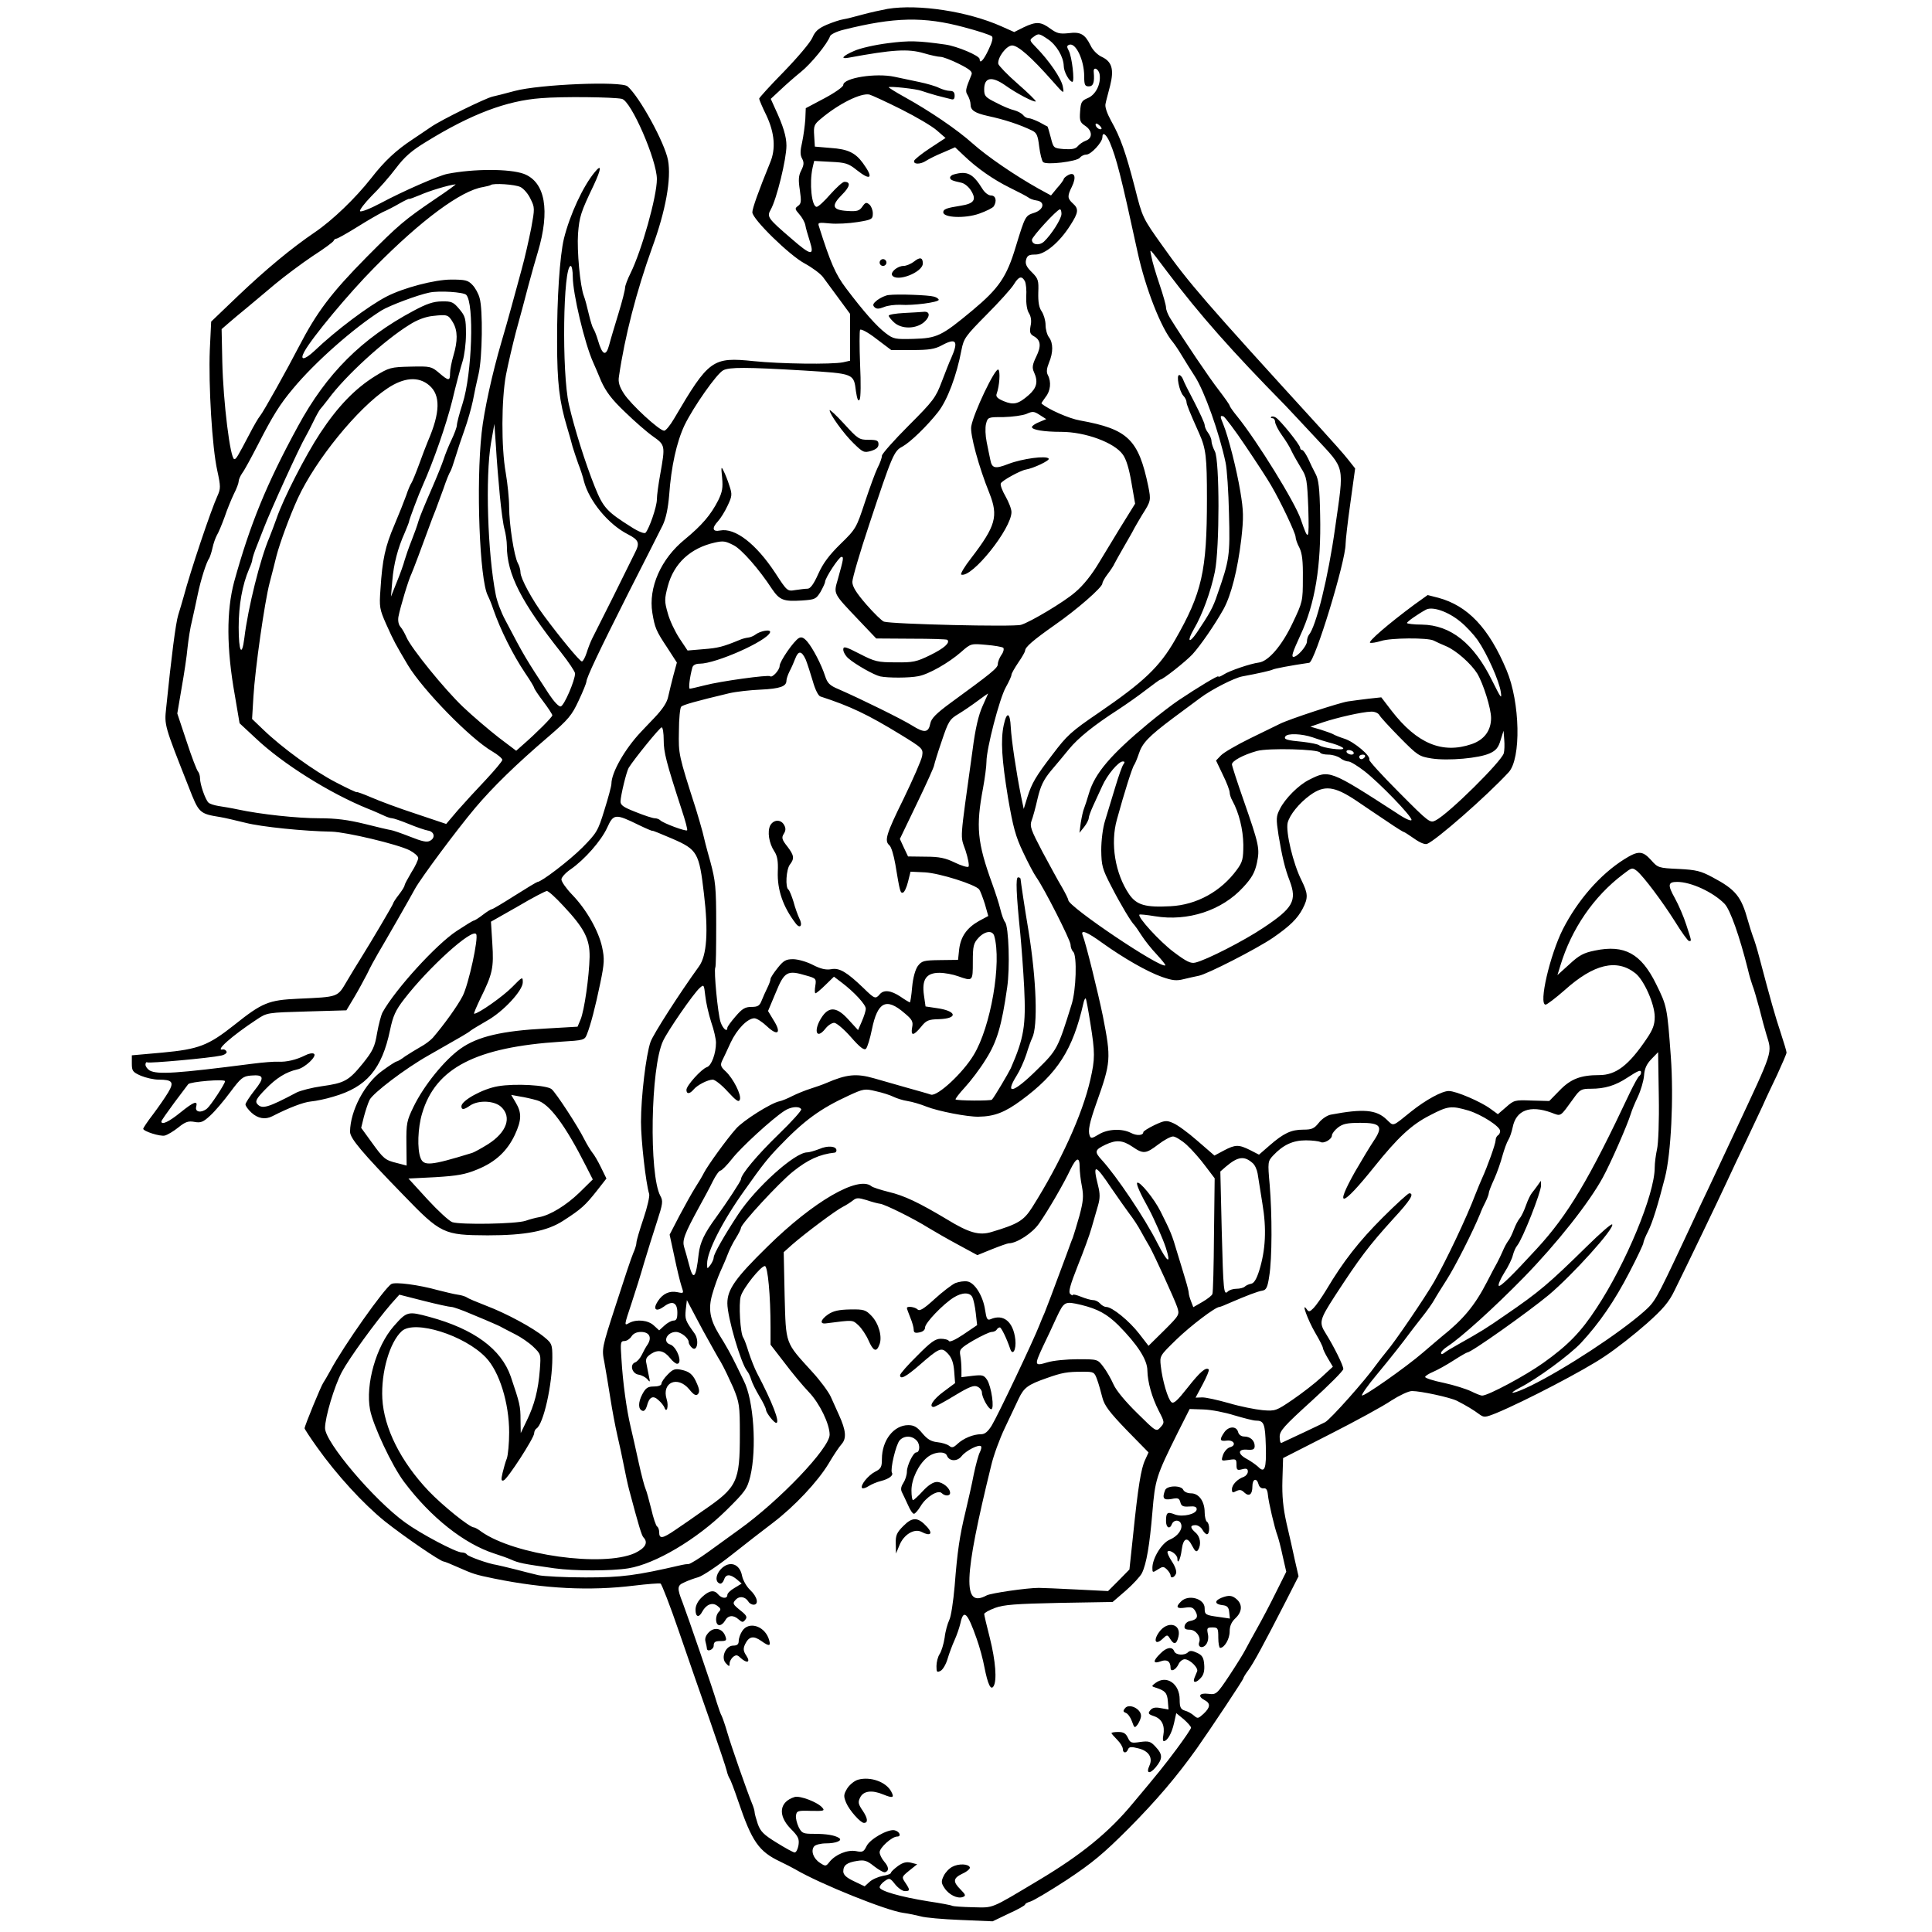 <?xml version="1.0" standalone="no"?>
<!DOCTYPE svg PUBLIC "-//W3C//DTD SVG 20010904//EN"
 "http://www.w3.org/TR/2001/REC-SVG-20010904/DTD/svg10.dtd">
<svg version="1.0" xmlns="http://www.w3.org/2000/svg"
 width="850pt" height="850pt" viewBox="0 0 850 850"
 preserveAspectRatio="xMidYMid meet">
<g transform="translate(0,850) scale(0.1,-0.1)"
fill="#000000" stroke="none">
<path d="M3905 8461 c-27 -5 -77 -16 -110 -25 -33 -9 -71 -19 -85 -21 -14 -2
-47 -13 -73 -24 -37 -16 -51 -29 -63 -57 -9 -21 -65 -87 -125 -149 -60 -61
-109 -115 -109 -119 0 -4 14 -38 32 -74 36 -77 42 -147 16 -208 -51 -125 -78
-201 -78 -218 0 -30 164 -190 230 -225 33 -18 68 -44 80 -59 11 -15 43 -58 70
-95 l50 -68 0 -103 0 -103 -31 -7 c-51 -10 -275 -7 -392 5 -183 19 -198 8
-352 -254 -17 -29 -36 -52 -43 -52 -21 0 -147 116 -177 163 -20 31 -26 51 -22
75 26 178 77 375 146 567 60 163 85 304 70 385 -14 76 -125 279 -178 325 -27
24 -387 9 -496 -20 -44 -12 -88 -23 -98 -25 -31 -7 -225 -102 -270 -133 -23
-16 -61 -41 -83 -56 -70 -46 -123 -95 -181 -170 -70 -89 -170 -185 -248 -238
-103 -70 -215 -163 -338 -280 l-118 -113 -6 -125 c-6 -154 10 -429 33 -531 15
-69 15 -79 1 -110 -29 -63 -119 -331 -149 -444 -6 -22 -17 -58 -24 -81 -11
-35 -30 -183 -53 -409 -8 -76 -9 -74 99 -347 45 -116 47 -118 140 -133 19 -3
69 -15 110 -25 70 -18 257 -37 379 -39 66 -2 289 -55 343 -82 21 -11 38 -26
38 -34 0 -8 -13 -37 -30 -63 -16 -27 -30 -53 -30 -57 0 -5 -11 -23 -25 -41
-14 -18 -25 -35 -25 -38 0 -5 -95 -166 -145 -246 -12 -19 -39 -63 -59 -97 -42
-71 -35 -69 -214 -77 -131 -6 -158 -17 -282 -116 -114 -90 -155 -106 -315
-121 l-135 -12 0 -36 c0 -33 4 -38 40 -54 22 -9 57 -17 78 -17 61 0 69 -11 42
-56 -13 -22 -43 -65 -67 -97 -24 -31 -43 -60 -43 -63 0 -11 74 -35 95 -30 12
3 39 19 60 36 31 25 44 29 71 24 27 -5 38 -1 69 28 20 18 60 65 88 103 47 63
56 70 91 73 58 5 61 -9 16 -65 -22 -28 -40 -56 -40 -62 0 -7 12 -23 26 -36 28
-26 61 -32 92 -16 72 37 137 62 170 65 22 2 66 11 98 21 147 42 214 121 250
293 13 62 24 87 62 136 107 139 300 314 317 286 11 -17 -33 -219 -59 -271 -23
-45 -83 -128 -132 -185 -11 -12 -35 -30 -54 -40 -19 -11 -49 -29 -67 -41 -17
-13 -34 -23 -38 -23 -4 0 -32 -18 -62 -40 -79 -56 -142 -177 -143 -269 0 -29
52 -91 234 -278 166 -172 178 -177 371 -178 166 0 262 18 334 65 79 51 96 67
146 130 l43 55 -24 49 c-13 27 -30 56 -38 65 -7 9 -24 36 -36 60 -29 58 -124
203 -143 219 -21 18 -161 26 -236 13 -67 -11 -161 -63 -161 -88 0 -17 11 -16
38 3 37 25 107 22 137 -6 48 -45 24 -112 -58 -164 -29 -18 -61 -36 -72 -39
-182 -56 -211 -58 -225 -21 -15 39 -12 132 7 195 59 201 237 292 611 316 100
6 104 7 114 32 17 43 37 120 59 226 18 87 19 107 8 158 -15 70 -68 165 -132
231 -26 27 -47 57 -47 67 0 9 18 29 40 44 62 43 135 126 161 183 28 62 36 63
138 13 33 -16 61 -28 61 -26 0 2 39 -14 88 -35 110 -48 118 -61 139 -242 20
-166 13 -272 -22 -320 -86 -119 -201 -298 -213 -332 -20 -57 -42 -243 -42
-352 0 -80 21 -268 36 -317 3 -9 -8 -58 -25 -108 -17 -50 -31 -98 -31 -106 0
-8 -6 -29 -14 -46 -8 -18 -42 -120 -76 -226 -63 -194 -63 -195 -51 -255 6 -34
18 -104 26 -156 8 -52 22 -126 31 -165 9 -38 22 -99 29 -135 7 -36 17 -83 23
-105 42 -158 55 -201 63 -209 22 -23 8 -47 -38 -69 -141 -63 -528 -9 -675 94
-14 11 -29 19 -33 19 -19 0 -138 96 -200 161 -122 129 -196 276 -203 406 -6
115 32 248 86 297 57 50 275 -18 369 -116 60 -62 103 -201 103 -330 0 -48 -5
-99 -10 -114 -6 -14 -14 -44 -19 -64 -7 -30 -6 -37 5 -33 17 6 134 187 134
207 0 8 5 18 10 21 31 19 70 193 70 312 0 58 -2 63 -35 90 -49 41 -168 105
-255 138 -41 16 -80 32 -86 37 -6 4 -24 10 -40 12 -16 2 -56 12 -88 20 -82 23
-187 37 -204 27 -30 -17 -211 -273 -268 -380 -13 -24 -28 -49 -32 -55 -9 -12
-82 -189 -82 -200 0 -3 24 -40 54 -82 88 -124 204 -250 299 -327 87 -69 245
-177 259 -177 4 0 31 -11 60 -24 72 -32 80 -34 162 -51 221 -45 421 -55 616
-31 58 7 110 11 116 9 5 -2 42 -97 81 -211 39 -114 101 -292 138 -397 36 -104
69 -201 72 -215 3 -14 9 -29 13 -35 4 -5 21 -50 38 -100 60 -177 90 -221 186
-266 23 -11 52 -26 66 -34 107 -63 402 -182 475 -191 22 -3 56 -10 75 -15 19
-6 98 -13 176 -16 l141 -6 71 34 c40 18 72 36 72 40 0 4 10 9 23 13 12 3 85
46 160 95 113 75 161 115 272 226 124 125 213 230 300 352 64 91 205 303 205
309 0 3 10 20 23 37 23 32 66 111 164 302 l56 110 -16 70 c-8 39 -25 112 -37
164 -15 68 -20 119 -18 189 l3 97 206 105 c114 58 235 124 270 148 36 23 76
42 91 42 39 0 168 -28 198 -43 39 -20 73 -40 98 -59 21 -15 25 -15 75 5 123
51 390 190 476 249 52 34 135 100 186 145 72 64 98 95 122 145 55 111 194 400
230 478 19 41 57 122 85 180 27 58 60 128 73 155 12 28 41 89 64 137 22 48 41
92 41 97 0 6 -12 45 -26 88 -24 72 -45 146 -93 328 -10 39 -23 81 -29 95 -5
14 -15 45 -22 70 -29 105 -53 136 -155 190 -52 28 -72 33 -150 37 -88 4 -91 5
-121 39 -38 42 -57 42 -119 3 -106 -67 -204 -180 -269 -307 -57 -113 -108
-332 -76 -332 6 0 44 29 84 64 128 115 229 139 311 74 38 -30 85 -136 85 -192
0 -34 -8 -56 -36 -97 -79 -117 -135 -159 -208 -159 -82 0 -126 -17 -175 -68
l-45 -46 -77 2 c-74 3 -78 2 -113 -29 l-36 -31 -33 24 c-42 31 -151 78 -183
78 -30 0 -101 -39 -164 -89 -88 -71 -77 -67 -110 -36 -45 43 -102 48 -245 21
-16 -3 -40 -19 -53 -36 -20 -25 -30 -30 -68 -30 -53 0 -86 -15 -149 -70 l-46
-40 -39 20 c-50 25 -65 25 -116 -2 l-41 -22 -75 65 c-41 36 -89 71 -107 78
-29 13 -37 12 -82 -9 -27 -13 -49 -27 -49 -31 0 -15 -29 -17 -55 -3 -40 20
-102 17 -141 -7 -30 -18 -35 -19 -40 -5 -8 21 -1 56 29 141 65 183 66 196 29
385 -21 102 -74 318 -89 356 -10 26 20 14 86 -34 95 -68 198 -127 263 -150 46
-16 64 -18 95 -10 21 5 51 12 67 15 37 7 254 118 326 167 74 51 108 84 131
128 25 48 24 66 -5 125 -37 73 -70 213 -61 253 9 35 50 86 98 121 63 46 107
41 203 -23 43 -29 106 -72 141 -95 35 -24 66 -43 68 -43 3 0 23 -13 46 -29 25
-18 47 -27 57 -24 39 15 261 209 359 315 56 60 51 308 -9 450 -78 186 -171
283 -300 318 l-47 12 -60 -43 c-113 -84 -205 -163 -193 -167 7 -2 28 2 48 8
42 14 204 15 231 2 10 -5 35 -17 55 -25 45 -19 110 -77 137 -120 27 -45 61
-154 61 -196 0 -55 -30 -96 -86 -115 -129 -44 -240 3 -351 146 l-46 60 -56 -6
c-31 -4 -72 -9 -91 -12 -39 -6 -261 -79 -300 -99 -14 -7 -73 -36 -131 -64 -59
-29 -116 -62 -128 -75 l-21 -22 30 -63 c17 -34 30 -69 30 -78 0 -8 5 -24 12
-36 29 -53 47 -126 48 -193 0 -62 -3 -76 -28 -110 -70 -96 -177 -155 -292
-161 -111 -6 -149 5 -182 52 -62 91 -84 224 -54 330 32 117 68 231 76 240 4 6
13 27 20 48 15 47 42 76 150 157 47 35 101 75 120 89 49 37 149 88 185 95 71
13 127 26 134 30 6 4 78 18 161 30 25 4 160 446 160 523 0 15 9 96 21 180 l21
152 -30 38 c-16 21 -73 85 -126 143 -509 558 -576 635 -692 799 -87 122 -88
124 -121 255 -40 154 -63 221 -105 295 -18 33 -28 62 -24 75 2 12 12 47 20 79
18 72 8 106 -37 127 -18 8 -40 30 -49 50 -25 50 -44 61 -97 54 -39 -4 -51 -1
-80 20 -42 31 -62 32 -117 6 l-42 -21 -56 25 c-148 66 -365 99 -501 77z m337
-81 c61 -16 116 -34 122 -40 6 -6 1 -26 -15 -59 -22 -47 -39 -64 -39 -41 0 15
-100 57 -151 64 -120 17 -159 18 -252 6 -56 -7 -123 -22 -149 -34 -51 -22 -63
-37 -25 -30 195 36 262 40 331 20 30 -9 63 -16 73 -16 11 0 48 -14 82 -31 48
-24 61 -35 55 -48 -27 -66 -28 -72 -16 -91 6 -11 12 -28 12 -39 0 -26 18 -38
75 -51 75 -16 141 -38 195 -64 21 -10 26 -21 32 -71 4 -32 12 -63 17 -68 14
-14 148 2 162 19 6 8 19 14 29 14 20 0 70 54 70 76 0 26 17 14 33 -23 29 -70
48 -142 122 -483 34 -157 104 -336 155 -395 9 -11 27 -38 40 -60 13 -22 39
-63 57 -91 42 -65 107 -247 135 -379 6 -27 13 -129 15 -225 5 -185 2 -204 -51
-355 -19 -58 -34 -84 -91 -169 -35 -51 -44 -38 -12 17 36 61 74 164 92 252 21
105 21 487 0 529 -8 15 -15 36 -15 45 0 10 -7 26 -15 37 -8 10 -15 26 -15 34
0 8 -21 53 -45 100 -25 47 -48 93 -51 103 -4 9 -11 17 -16 17 -14 0 0 -71 18
-91 8 -8 14 -21 14 -27 0 -11 13 -43 55 -137 31 -69 35 -105 35 -290 0 -318
-22 -414 -140 -620 -69 -120 -138 -185 -335 -320 -125 -85 -141 -101 -204
-184 -75 -98 -91 -126 -111 -188 l-16 -52 -12 57 c-21 105 -42 246 -45 302 -3
67 -18 71 -31 10 -14 -66 -9 -150 19 -321 22 -127 33 -169 66 -238 22 -47 48
-96 58 -110 35 -49 151 -278 151 -297 0 -11 5 -25 12 -32 17 -17 13 -169 -8
-233 -60 -193 -63 -199 -152 -286 -103 -102 -144 -113 -89 -25 13 20 32 62 42
92 9 30 21 63 26 73 26 51 19 256 -16 472 -17 100 -34 216 -35 228 0 4 -5 7
-11 7 -11 0 -8 -73 10 -250 5 -52 13 -158 17 -236 8 -166 -1 -221 -59 -354
-10 -21 -73 -128 -83 -138 -4 -6 -155 -5 -160 1 -2 2 16 26 41 53 25 27 67 82
92 123 49 77 70 147 94 316 13 87 7 268 -9 288 -6 7 -15 32 -21 57 -6 25 -22
74 -35 110 -67 184 -73 253 -41 423 8 44 15 96 15 116 0 57 57 277 85 327 14
25 25 49 25 55 0 6 14 30 30 54 17 24 30 48 30 52 0 16 35 46 130 113 98 68
210 166 210 183 0 6 10 24 23 41 13 17 27 38 30 46 4 8 23 42 42 75 19 33 40
69 45 80 6 11 22 38 35 60 39 61 39 64 27 125 -43 207 -90 252 -300 290 -48 8
-143 50 -170 75 -1 1 7 13 18 28 22 27 26 67 10 97 -7 13 -5 29 5 54 19 45 19
87 0 112 -8 10 -15 35 -15 54 0 20 -8 46 -17 60 -12 17 -16 41 -15 83 2 53 0
61 -28 89 -24 23 -30 37 -26 54 5 20 13 24 41 24 42 0 106 53 154 129 36 56
38 72 11 96 -24 22 -25 32 -4 74 20 41 13 66 -16 51 -11 -6 -20 -14 -20 -18
-1 -4 -13 -22 -29 -39 l-27 -33 -55 30 c-105 59 -225 141 -289 198 -69 62
-190 144 -302 206 -38 21 -68 40 -68 42 0 6 123 -7 145 -16 11 -4 40 -13 65
-20 25 -6 53 -14 63 -16 12 -4 17 0 17 15 0 15 -6 21 -20 21 -12 0 -33 6 -48
13 -15 8 -54 19 -87 26 -33 7 -82 17 -109 23 -83 18 -226 -5 -226 -36 0 -8
-37 -34 -82 -58 l-83 -44 -2 -49 c-2 -28 -8 -73 -14 -101 -9 -38 -9 -56 0 -72
9 -17 8 -28 -4 -52 -12 -23 -13 -42 -6 -87 7 -49 6 -59 -8 -69 -15 -11 -14
-14 5 -36 12 -13 24 -34 27 -48 2 -14 12 -46 20 -72 21 -66 5 -63 -80 11 -106
91 -110 97 -92 129 26 46 69 222 69 281 0 40 -14 87 -51 166 l-18 40 43 40
c23 22 63 57 89 78 45 36 117 124 129 158 3 8 30 21 59 28 224 56 353 59 531
11z m369 -53 c37 -25 68 -77 69 -117 0 -26 25 -70 38 -70 11 0 -2 112 -16 137
-9 17 -9 22 2 26 29 11 66 -68 66 -138 0 -38 3 -45 20 -45 20 0 26 17 22 63
-3 26 22 15 26 -11 6 -42 -17 -88 -51 -103 -29 -12 -32 -19 -35 -60 -3 -40 0
-48 23 -63 31 -21 33 -54 2 -65 -13 -5 -29 -16 -36 -25 -9 -11 -26 -14 -59
-12 -47 4 -47 4 -59 51 -7 26 -13 48 -15 49 -2 0 -18 9 -36 19 -19 9 -39 17
-47 17 -7 0 -18 6 -24 14 -7 8 -24 17 -39 21 -15 3 -51 18 -79 33 -48 24 -53
29 -53 59 0 53 33 59 92 18 50 -36 129 -77 135 -71 2 2 -33 37 -79 77 -46 40
-84 80 -86 88 -4 28 36 81 61 81 26 0 85 -52 176 -155 53 -60 53 -60 47 -26
-6 35 -60 114 -118 173 -29 30 -30 32 -12 45 23 17 25 17 65 -10z m-646 -308
c66 -33 137 -75 157 -93 l38 -33 -67 -44 c-37 -24 -69 -50 -71 -56 -5 -17 28
-17 53 0 11 7 44 24 74 36 l53 23 37 -35 c60 -58 133 -108 204 -143 37 -18 73
-37 80 -42 7 -6 23 -12 37 -14 39 -5 33 -40 -9 -54 -40 -13 -40 -12 -82 -149
-40 -134 -75 -184 -190 -280 -137 -114 -156 -123 -261 -126 -79 -2 -87 -1
-121 25 -40 30 -98 96 -175 198 -46 61 -68 111 -119 272 -6 17 -2 18 48 13 30
-3 84 0 122 6 63 10 67 13 67 38 0 15 -7 32 -15 39 -13 11 -18 10 -31 -9 -13
-19 -24 -22 -67 -19 -66 4 -71 23 -22 72 35 35 39 56 10 56 -8 0 -35 -25 -62
-55 -26 -30 -53 -55 -60 -55 -22 0 -33 104 -18 172 l7 30 73 -4 c65 -3 78 -7
114 -36 63 -50 76 -36 27 31 -33 45 -66 61 -141 66 l-70 6 -3 48 c-3 43 0 50
29 74 79 67 177 115 214 107 11 -3 74 -32 140 -65z m-1229 46 c41 -9 154 -270
154 -353 0 -77 -67 -315 -116 -414 -13 -26 -24 -55 -24 -64 0 -10 -13 -61 -29
-113 -16 -53 -35 -115 -41 -139 -14 -52 -30 -45 -49 20 -7 24 -17 48 -21 53
-4 6 -13 35 -20 65 -7 30 -16 65 -21 77 -17 44 -31 200 -26 274 6 76 12 95 69
214 34 73 36 96 5 58 -52 -62 -110 -188 -136 -293 -18 -75 -31 -265 -30 -455
0 -180 10 -262 44 -375 9 -30 20 -68 24 -85 5 -16 16 -50 25 -75 10 -25 21
-59 25 -77 23 -87 107 -190 194 -234 48 -25 53 -38 30 -82 -10 -20 -53 -107
-96 -194 -44 -87 -85 -169 -92 -183 -7 -14 -18 -42 -24 -62 -7 -21 -16 -38
-21 -38 -9 0 -95 104 -166 200 -53 71 -104 166 -104 191 0 11 -5 30 -12 42
-16 31 -38 169 -38 247 0 36 -7 103 -15 150 -20 112 -19 322 1 430 9 47 29
132 44 190 16 58 41 150 55 205 15 55 33 120 41 145 55 184 33 309 -61 345
-63 23 -220 23 -337 0 -39 -8 -193 -75 -294 -129 -47 -25 -86 -40 -90 -35 -3
5 20 35 51 67 32 31 80 86 107 122 38 50 68 77 136 118 195 120 351 179 502
190 92 8 321 5 356 -3z m2110 -132 c-7 -7 -26 7 -26 19 0 6 6 6 15 -2 9 -7 13
-15 11 -17z m-2932 -309 c-134 -91 -160 -113 -301 -255 -157 -159 -219 -242
-298 -394 -49 -95 -157 -289 -171 -305 -7 -8 -28 -44 -46 -79 -53 -101 -59
-111 -67 -111 -18 0 -49 251 -53 428 l-3 144 30 26 c17 15 53 45 80 67 26 22
83 69 124 104 42 35 117 91 166 124 50 32 92 63 93 68 2 5 7 9 12 9 5 0 46 23
91 51 46 29 97 58 113 66 17 7 50 24 74 38 23 13 42 22 42 20 0 -2 21 6 48 17
40 18 126 44 156 47 5 1 -36 -29 -90 -65z m376 53 c14 -7 34 -30 44 -52 19
-38 19 -42 3 -129 -10 -50 -28 -131 -42 -181 -13 -49 -34 -124 -45 -165 -11
-41 -31 -111 -44 -155 -40 -136 -77 -304 -87 -399 -25 -227 -9 -646 27 -716 7
-14 18 -41 24 -60 32 -92 86 -200 141 -282 22 -32 39 -61 39 -64 0 -4 18 -31
40 -60 22 -29 40 -57 40 -61 0 -8 -71 -79 -132 -132 l-27 -24 -78 59 c-42 33
-113 93 -156 134 -81 77 -228 258 -249 307 -7 16 -18 36 -26 45 -9 10 -12 28
-9 45 8 42 45 165 57 188 8 18 45 116 81 215 7 19 18 49 25 65 6 17 22 59 35
95 12 36 26 70 30 75 4 6 14 35 23 65 9 30 27 84 40 120 13 36 29 92 36 125 6
33 18 88 26 122 16 71 19 281 4 332 -5 19 -19 45 -32 58 -19 20 -31 23 -93 23
-72 0 -210 -36 -285 -75 -79 -41 -223 -149 -317 -239 -44 -41 -66 -43 -44 -3
33 61 195 256 309 371 205 208 381 338 477 353 16 3 32 7 34 9 10 9 108 3 131
-9z m2380 -118 c0 -22 -45 -92 -77 -122 -21 -19 -53 -14 -53 8 0 13 109 132
123 134 4 1 7 -8 7 -20z m467 -257 c142 -188 282 -346 518 -586 11 -12 71 -75
133 -142 132 -143 126 -114 86 -396 -30 -216 -84 -436 -116 -472 -4 -6 -8 -18
-8 -28 0 -20 -42 -68 -59 -68 -11 0 -4 21 30 95 65 140 92 304 87 530 -2 118
-7 156 -20 180 -9 17 -24 47 -33 68 -10 20 -21 37 -26 37 -5 0 -9 5 -9 10 0
13 -88 122 -107 133 -8 5 -17 6 -20 3 -4 -3 -1 -6 5 -6 7 0 12 -8 12 -17 1
-10 14 -36 30 -58 16 -22 36 -54 43 -71 8 -17 27 -49 41 -73 25 -39 27 -52 32
-179 4 -142 1 -147 -33 -47 -25 74 -191 343 -279 452 -19 23 -34 45 -34 48 0
4 -22 35 -48 69 -40 51 -152 217 -215 318 -9 15 -17 35 -17 45 0 10 -13 56
-29 103 -16 47 -32 101 -35 120 -8 40 -16 47 71 -68z m-2617 -20 c0 -73 52
-293 90 -377 5 -11 21 -48 35 -82 21 -46 46 -80 104 -135 42 -41 97 -89 124
-108 54 -38 54 -41 32 -165 -8 -44 -15 -94 -15 -112 0 -32 -34 -130 -50 -147
-5 -5 -31 5 -62 25 -108 68 -124 85 -161 177 -41 102 -90 257 -114 362 -32
141 -26 610 8 610 5 0 9 -22 9 -48z m1989 -19 c5 -10 8 -40 6 -68 -1 -30 3
-59 12 -73 9 -14 12 -35 7 -56 -5 -28 -2 -36 14 -45 31 -17 34 -43 11 -90 -17
-35 -19 -49 -10 -68 19 -42 13 -69 -23 -101 -46 -40 -66 -45 -110 -27 -28 12
-36 20 -31 33 12 33 17 99 7 106 -14 8 -109 -191 -119 -250 -6 -34 33 -178 80
-294 40 -101 28 -144 -80 -285 -30 -38 -49 -71 -44 -73 47 -16 221 202 221
275 0 14 -12 44 -26 69 -14 24 -24 50 -21 57 4 12 86 57 110 61 35 6 106 40
101 48 -9 15 -117 0 -177 -23 -59 -23 -73 -20 -80 18 -3 15 -11 51 -16 78 -6
29 -7 63 -3 80 8 30 9 30 78 30 38 1 83 7 100 14 27 12 33 12 59 -5 l28 -18
-31 -13 c-18 -7 -32 -17 -32 -22 0 -12 52 -21 129 -21 105 0 234 -47 271 -100
15 -20 28 -64 38 -124 l16 -92 -70 -113 c-38 -62 -77 -127 -88 -145 -32 -54
-70 -102 -106 -132 -48 -42 -199 -132 -238 -143 -32 -10 -569 3 -603 14 -9 3
-44 37 -78 76 -44 51 -61 78 -61 99 0 16 33 129 74 252 101 305 109 324 146
343 36 20 109 91 157 152 41 52 82 161 103 273 10 51 17 61 110 155 55 55 109
115 120 133 22 36 35 40 49 15z m-2458 -60 c36 -36 26 -348 -16 -479 -14 -43
-25 -86 -25 -95 0 -8 -11 -38 -24 -65 -13 -27 -28 -65 -34 -84 -6 -19 -31 -81
-56 -138 -25 -57 -50 -117 -55 -135 -5 -18 -19 -57 -31 -87 -12 -30 -25 -68
-30 -85 -4 -16 -19 -59 -34 -95 l-26 -65 6 70 c6 74 24 143 55 212 10 24 19
46 19 50 0 6 43 121 60 158 48 108 102 263 129 370 17 72 38 150 46 175 8 25
15 79 15 120 0 69 -3 79 -29 110 -26 31 -34 35 -77 34 -37 0 -68 -11 -124 -41
-229 -122 -383 -276 -509 -508 -139 -255 -211 -432 -281 -685 -34 -128 -34
-291 3 -498 l21 -124 71 -66 c118 -112 327 -243 496 -311 19 -7 47 -20 63 -27
16 -8 34 -14 41 -14 6 0 39 -11 73 -25 34 -14 72 -27 84 -29 29 -4 35 -32 10
-45 -14 -8 -35 -3 -88 18 -38 15 -76 28 -84 29 -8 1 -60 13 -115 27 -74 18
-126 25 -200 25 -97 0 -257 17 -360 39 -27 6 -65 12 -84 15 -18 3 -38 9 -44
15 -14 14 -37 80 -37 107 0 11 -4 24 -9 30 -5 5 -28 64 -50 132 l-41 123 19
112 c11 62 23 141 26 177 4 36 12 90 20 120 7 30 18 82 25 115 13 63 38 143
51 160 3 6 10 26 14 45 4 19 13 44 19 55 7 11 22 47 34 80 11 33 30 79 41 102
12 23 21 48 21 55 0 8 7 24 16 37 10 13 40 69 69 125 65 127 96 177 154 246
96 116 267 267 389 344 36 22 161 69 212 79 43 9 149 2 161 -10z m-58 -122
c21 -36 21 -81 2 -145 -8 -27 -15 -62 -15 -78 0 -35 -6 -35 -49 2 -33 28 -38
29 -125 27 -87 -2 -94 -4 -156 -42 -88 -55 -163 -132 -241 -250 -66 -100 -163
-290 -192 -375 -9 -25 -23 -63 -32 -85 -40 -93 -94 -309 -110 -442 -11 -87
-25 -60 -25 47 0 98 16 187 46 257 8 17 14 35 14 41 0 5 9 34 21 63 12 30 25
63 29 74 28 74 158 360 185 405 8 14 24 45 36 70 12 25 25 47 28 50 3 3 19 23
36 45 74 101 247 259 356 326 34 22 72 36 104 39 63 7 67 6 88 -29z m2020
-121 c74 0 100 4 131 21 63 34 74 19 41 -56 -8 -16 -26 -64 -42 -105 -26 -69
-37 -84 -145 -192 -65 -65 -118 -125 -118 -133 0 -9 -8 -32 -19 -53 -10 -20
-35 -89 -56 -152 -37 -112 -39 -117 -107 -183 -50 -49 -77 -85 -98 -132 -20
-45 -35 -65 -47 -65 -10 0 -34 -3 -54 -6 -35 -6 -36 -5 -88 75 -85 129 -177
200 -243 187 -34 -7 -37 11 -9 41 11 12 30 42 42 68 20 42 21 50 8 88 -7 23
-19 53 -26 66 -10 21 -11 17 -6 -30 4 -45 1 -63 -17 -100 -33 -65 -72 -110
-147 -172 -105 -85 -161 -212 -143 -323 11 -66 16 -79 66 -154 l42 -65 -15
-55 c-8 -30 -18 -72 -23 -94 -5 -26 -24 -55 -61 -94 -30 -31 -56 -59 -59 -62
-71 -75 -130 -179 -130 -228 0 -10 -14 -62 -31 -116 -28 -92 -34 -101 -97
-165 -57 -57 -180 -151 -197 -151 -3 0 -48 -27 -100 -60 -52 -33 -97 -60 -101
-60 -4 0 -22 -11 -40 -25 -18 -14 -36 -25 -39 -25 -4 0 -38 -21 -76 -46 -91
-60 -270 -257 -326 -358 -6 -11 -17 -52 -24 -91 -10 -61 -19 -79 -63 -134 -62
-76 -80 -86 -181 -100 -43 -6 -92 -19 -109 -27 -130 -69 -154 -75 -175 -50 -9
11 -2 24 36 63 49 51 92 77 141 88 34 7 89 60 73 69 -6 4 -23 1 -38 -7 -40
-20 -83 -30 -118 -28 -17 1 -69 -3 -115 -9 -334 -43 -416 -48 -451 -30 -10 6
-19 18 -19 26 0 8 4 13 8 10 8 -5 276 19 325 30 15 3 26 11 24 17 -3 7 -10 11
-16 10 -38 -9 38 59 149 132 45 30 46 30 220 35 l174 5 33 55 c18 30 44 78 58
105 13 28 35 68 48 90 35 59 141 244 163 285 26 47 181 256 265 356 77 91 178
190 323 314 87 75 102 93 132 158 19 40 34 78 34 83 0 17 55 133 184 389 71
140 140 275 152 300 14 30 23 73 28 131 9 127 33 235 68 309 39 80 141 226
170 241 27 14 100 14 353 -1 225 -14 221 -13 231 -93 5 -33 10 -45 16 -35 5 7
6 74 2 155 -3 78 -3 146 0 152 4 5 35 -11 72 -40 l65 -49 92 0z m-2125 -155
c51 -43 49 -120 -5 -245 -8 -19 -26 -66 -40 -105 -14 -38 -29 -74 -33 -80 -4
-5 -15 -30 -23 -55 -9 -25 -32 -83 -52 -130 -40 -93 -53 -152 -61 -281 -6 -80
-4 -89 25 -155 35 -78 41 -88 96 -181 66 -109 273 -322 371 -379 24 -14 44
-31 44 -37 0 -6 -33 -45 -72 -87 -40 -42 -96 -103 -124 -135 l-51 -60 -134 45
c-74 24 -162 57 -196 72 -35 15 -63 25 -63 23 0 -3 -42 17 -92 43 -95 49 -236
151 -321 233 l-48 46 6 99 c7 119 49 415 71 499 9 33 22 86 30 118 15 58 58
175 94 254 78 169 263 397 394 484 73 49 137 54 184 14z m3591 -266 c46 -68
97 -146 113 -174 43 -73 108 -211 108 -227 0 -8 7 -30 17 -48 12 -25 16 -59
15 -135 0 -99 -1 -104 -45 -196 -47 -100 -107 -169 -149 -174 -34 -4 -130 -36
-155 -53 -13 -8 -23 -12 -23 -8 0 6 -90 -48 -175 -105 -27 -18 -87 -64 -133
-102 -165 -137 -235 -219 -261 -307 -7 -25 -17 -54 -21 -65 -5 -11 -11 -40
-15 -64 l-6 -45 21 26 c11 14 20 32 20 39 0 7 9 31 19 53 11 23 28 62 40 87
22 50 72 109 91 109 9 0 9 -4 3 -12 -6 -7 -22 -53 -37 -103 -15 -49 -35 -115
-44 -145 -10 -31 -17 -87 -17 -130 1 -68 4 -82 44 -159 41 -80 89 -160 102
-171 3 -3 17 -23 31 -45 14 -22 44 -60 67 -84 22 -24 40 -46 38 -48 -18 -17
-427 258 -427 287 0 5 -13 31 -28 57 -16 26 -54 97 -86 156 -50 95 -56 112
-48 135 6 15 18 59 27 99 13 55 26 82 58 121 23 27 59 70 80 96 41 50 111 106
215 173 35 23 91 62 123 87 33 25 61 46 64 46 11 0 111 79 141 111 35 38 99
131 137 199 34 62 62 174 78 307 11 98 10 125 -4 210 -16 97 -53 242 -75 296
-15 36 -15 40 1 35 6 -3 50 -60 96 -129z m-3280 -219 c6 -63 15 -131 21 -150
5 -19 10 -51 10 -72 0 -123 63 -247 238 -468 34 -43 62 -85 62 -93 0 -30 -48
-142 -63 -145 -8 -2 -29 20 -51 53 -105 161 -107 163 -193 327 -18 33 -37 84
-42 112 -36 183 -46 518 -21 666 l15 85 7 -100 c3 -55 11 -152 17 -215z m1029
-219 c35 -18 111 -104 169 -193 33 -48 50 -55 130 -50 59 4 63 6 83 38 11 20
20 39 20 44 0 17 61 110 72 110 11 0 9 -9 -16 -99 -19 -65 -21 -60 91 -178
l78 -82 154 -1 c85 0 156 -2 159 -5 13 -13 -14 -37 -75 -67 -61 -30 -76 -33
-153 -32 -78 0 -91 3 -157 37 -64 33 -73 35 -73 19 0 -10 10 -28 23 -39 30
-26 112 -73 140 -79 34 -7 128 -7 167 1 45 8 133 58 188 106 43 38 44 38 110
32 37 -3 71 -9 76 -13 4 -5 1 -19 -8 -31 -9 -13 -16 -31 -16 -41 0 -17 -29
-40 -210 -172 -61 -45 -83 -67 -87 -89 -8 -41 -26 -43 -80 -9 -45 28 -217 113
-324 160 -39 16 -49 27 -59 58 -16 50 -54 123 -79 152 -15 17 -25 21 -36 15
-23 -13 -85 -103 -85 -123 0 -18 -33 -54 -42 -45 -7 7 -219 -22 -287 -40 -32
-8 -62 -15 -66 -15 -7 0 0 53 11 93 3 11 15 17 32 17 72 0 297 100 310 138 5
15 -43 7 -66 -11 -7 -5 -20 -11 -30 -12 -9 -1 -26 -5 -37 -10 -75 -31 -96 -36
-159 -41 l-71 -6 -36 54 c-19 29 -43 79 -51 110 -15 52 -15 62 0 119 27 101
100 168 207 192 37 8 46 7 83 -12z m3197 -336 c25 -20 59 -57 76 -81 42 -61
95 -180 102 -229 5 -34 0 -26 -39 52 -80 162 -181 243 -308 245 -36 0 -66 4
-66 7 0 6 49 40 84 59 29 15 98 -9 151 -53z m-2880 -167 c7 -18 21 -61 31 -95
10 -36 24 -64 33 -67 132 -43 208 -79 355 -169 96 -59 98 -61 93 -93 -3 -18
-40 -102 -81 -187 -78 -158 -86 -186 -63 -206 8 -6 19 -43 26 -83 20 -121 22
-129 34 -125 6 2 16 23 22 48 l11 44 64 -3 c65 -4 220 -53 238 -75 5 -7 16
-36 25 -64 l15 -53 -41 -22 c-53 -30 -80 -68 -87 -124 l-5 -47 -79 -1 c-72 -1
-80 -3 -98 -26 -11 -16 -21 -50 -25 -93 -3 -37 -8 -67 -10 -67 -2 0 -21 11
-41 25 -42 28 -74 32 -92 10 -18 -21 -22 -20 -71 28 -74 71 -106 90 -142 83
-23 -4 -46 1 -81 19 -27 14 -66 25 -87 25 -31 0 -42 -6 -68 -39 -17 -21 -31
-43 -31 -48 0 -6 -6 -23 -14 -39 -8 -16 -19 -41 -25 -56 -9 -23 -17 -28 -45
-28 -28 0 -41 -8 -70 -42 -20 -23 -36 -45 -36 -50 0 -21 -20 -4 -30 26 -12 37
-30 226 -23 239 3 4 4 90 4 190 0 164 -3 191 -26 277 -15 52 -30 111 -34 130
-5 19 -18 64 -29 100 -77 240 -77 241 -75 344 0 54 5 102 10 107 8 8 64 24
211 59 30 7 92 14 139 16 84 4 113 14 113 39 0 8 6 26 14 42 8 15 19 40 25 56
14 36 28 34 46 -5z m778 -204 c-18 -40 -32 -99 -44 -193 -58 -419 -55 -372
-31 -443 11 -34 17 -66 13 -71 -4 -4 -31 4 -60 18 -41 20 -68 26 -129 26 l-77
1 -18 38 -18 39 75 156 c42 87 76 162 76 169 1 6 15 53 33 105 29 87 35 97 74
120 23 14 61 40 85 58 23 17 44 32 45 32 1 1 -10 -24 -24 -55z m1745 -39 c4
-9 45 -53 90 -99 79 -80 85 -84 141 -93 72 -11 210 1 256 23 27 12 38 26 47
58 l13 41 3 -39 c2 -22 1 -49 -2 -60 -10 -36 -240 -264 -299 -295 -25 -13 -28
-12 -162 123 -75 75 -134 140 -131 144 9 15 -67 79 -109 92 -22 7 -44 16 -50
20 -5 3 -30 12 -55 20 l-45 13 55 19 c63 21 172 46 212 47 15 1 31 -6 36 -14z
m-3148 -111 c0 -54 11 -97 79 -306 16 -48 27 -89 24 -91 -5 -6 -105 31 -118
44 -5 5 -16 9 -24 9 -9 0 -46 12 -83 27 -54 21 -68 30 -68 47 1 28 26 131 36
148 25 40 137 178 145 178 5 0 9 -25 9 -56z m2855 12 c22 -8 61 -20 88 -27 26
-8 47 -17 47 -22 0 -10 -90 2 -106 14 -6 5 -37 11 -70 15 -74 7 -87 11 -79 24
9 15 73 12 120 -4z m33 -67 c2 -5 18 -9 36 -9 18 0 41 -7 52 -15 10 -8 26 -15
36 -15 9 0 40 -19 70 -42 67 -52 208 -198 208 -215 0 -8 -29 5 -67 31 -294
190 -295 190 -384 145 -46 -23 -105 -82 -128 -128 -17 -33 -17 -43 -6 -116 16
-95 28 -146 49 -200 33 -88 15 -120 -116 -207 -83 -56 -251 -142 -299 -153
-20 -5 -39 4 -96 47 -60 45 -160 154 -150 164 2 2 32 -1 68 -7 145 -24 295 25
389 128 38 41 51 65 60 107 13 63 10 78 -59 276 -28 80 -51 151 -51 157 0 15
49 42 110 59 50 14 272 8 278 -7z m147 1 c3 -5 -1 -10 -9 -10 -8 0 -18 5 -21
10 -3 6 1 10 9 10 8 0 18 -4 21 -10z m50 -20 c-3 -5 -10 -10 -16 -10 -5 0 -9
5 -9 10 0 6 7 10 16 10 8 0 12 -4 9 -10z m1197 -502 c29 -24 113 -136 167
-222 29 -47 57 -86 62 -86 12 0 12 -3 -12 71 -11 35 -34 88 -50 117 -33 59
-31 72 10 72 61 0 158 -45 208 -96 25 -25 67 -145 103 -289 6 -27 16 -59 20
-70 5 -11 18 -56 30 -100 11 -44 25 -96 31 -115 26 -87 35 -60 -140 -434 -23
-49 -60 -128 -82 -175 -22 -47 -53 -113 -69 -146 -15 -33 -50 -107 -77 -165
-118 -251 -122 -257 -170 -300 -110 -97 -347 -252 -497 -326 -73 -36 -115 -44
-49 -9 75 38 219 144 268 196 81 87 149 186 214 312 34 65 61 123 61 128 0 6
9 29 21 52 20 40 44 119 74 236 27 105 39 351 26 531 -16 219 -17 224 -65 321
-66 134 -139 174 -269 147 -50 -10 -70 -21 -113 -61 l-52 -47 13 42 c49 162
147 304 275 401 40 31 41 31 62 15z m-4724 -153 c93 -99 117 -146 116 -225 -2
-86 -23 -236 -40 -276 l-13 -31 -138 -8 c-194 -10 -301 -35 -376 -88 -70 -49
-162 -162 -208 -257 -29 -60 -32 -72 -31 -161 l1 -97 -42 11 c-53 13 -59 18
-113 93 l-45 62 12 49 c7 26 18 60 25 74 15 30 157 138 258 195 156 89 174 99
187 110 8 6 40 25 71 43 72 40 158 133 158 169 0 26 -1 26 -46 -20 -40 -41
-149 -118 -168 -118 -3 0 10 30 28 68 53 107 59 134 52 241 l-6 96 118 67 c64
38 122 68 128 68 7 0 39 -29 72 -65z m1896 -132 c34 -117 -15 -401 -90 -524
-47 -79 -159 -183 -188 -175 -11 4 -61 18 -111 32 -49 14 -112 32 -140 40 -77
22 -120 18 -210 -21 -16 -7 -48 -18 -70 -25 -22 -7 -57 -21 -79 -32 -21 -11
-46 -21 -56 -23 -37 -7 -161 -85 -192 -121 -41 -46 -124 -161 -141 -194 -7
-14 -24 -43 -39 -66 -14 -22 -45 -78 -69 -123 l-43 -83 21 -97 c11 -53 25
-111 31 -129 11 -33 11 -33 -18 -27 -34 7 -64 -6 -86 -40 -23 -35 -9 -49 26
-24 38 29 60 19 60 -26 0 -26 -4 -35 -17 -35 -9 0 -27 -10 -40 -22 l-23 -21
-23 21 c-25 24 -75 29 -108 12 -24 -14 -24 -14 10 88 16 48 41 128 55 177 15
50 40 130 56 179 26 80 28 92 15 115 -50 94 -43 564 12 681 20 44 134 209 161
233 19 17 19 16 25 -35 3 -29 15 -81 26 -115 12 -34 21 -75 21 -90 0 -48 -20
-102 -40 -108 -24 -8 -90 -81 -90 -100 0 -19 14 -19 31 1 16 20 63 44 85 44 9
0 39 -23 65 -52 38 -41 49 -49 54 -36 8 20 -29 93 -62 124 -22 20 -25 28 -16
47 6 12 23 48 37 79 28 60 75 108 105 108 10 0 35 -16 56 -36 48 -45 64 -28
28 28 l-24 40 34 81 c38 93 51 100 134 75 43 -12 45 -14 40 -45 -3 -18 -3 -33
1 -33 3 0 23 16 44 37 l37 36 33 -25 c57 -43 108 -99 107 -116 0 -10 -8 -34
-17 -55 l-17 -39 -43 47 c-48 53 -82 58 -113 15 -42 -59 -30 -110 13 -55 11
14 28 25 38 25 10 0 43 -28 73 -62 41 -47 59 -60 67 -52 6 6 18 45 26 85 25
122 63 141 143 72 35 -29 39 -38 34 -63 -7 -39 6 -38 39 2 23 29 33 33 79 34
87 3 78 37 -12 49 l-47 7 -7 49 c-10 70 10 99 68 99 23 0 60 -7 82 -15 65 -23
65 -23 65 64 0 69 3 81 25 105 28 30 61 34 69 9z m423 -384 c21 -131 21 -157
0 -249 -35 -154 -131 -364 -256 -562 -37 -58 -61 -73 -178 -108 -55 -17 -100
-4 -198 56 -122 73 -187 104 -255 120 -36 9 -70 20 -76 25 -58 48 -256 -67
-457 -265 -142 -139 -177 -189 -177 -250 0 -61 59 -263 87 -298 6 -7 14 -24
18 -38 4 -14 20 -46 36 -73 16 -26 29 -53 29 -60 1 -13 35 -57 45 -57 18 0
-17 91 -85 220 -10 19 -26 60 -36 90 -9 30 -20 60 -24 65 -13 17 -21 149 -11
182 11 37 88 133 106 133 13 0 25 -131 25 -270 l0 -76 61 -79 c33 -44 82 -103
108 -130 47 -49 91 -140 91 -187 0 -59 -220 -290 -399 -418 -34 -25 -95 -69
-134 -97 -40 -29 -79 -53 -87 -54 -8 0 -22 -2 -30 -4 -203 -47 -264 -55 -424
-55 -91 0 -185 5 -208 10 -24 6 -70 17 -103 26 -33 8 -69 17 -80 19 -36 5
-125 37 -131 46 -3 5 -13 9 -23 9 -25 0 -182 83 -249 132 -137 99 -352 353
-352 415 0 48 41 185 74 247 32 60 148 220 218 301 l35 39 106 -27 c59 -15
114 -27 123 -27 8 0 48 -14 87 -31 40 -16 83 -35 97 -41 14 -6 32 -14 40 -19
8 -4 34 -18 58 -30 24 -12 59 -36 78 -54 34 -33 34 -33 29 -101 -7 -91 -24
-155 -57 -223 l-27 -56 -1 59 c0 59 -3 72 -43 190 -42 121 -162 209 -357 262
-96 26 -100 25 -158 -41 -77 -88 -125 -256 -104 -367 13 -69 97 -248 150 -318
118 -157 264 -272 397 -315 28 -9 59 -20 70 -25 38 -17 54 -20 195 -40 86 -12
250 -12 324 0 119 19 302 128 431 255 84 83 92 94 106 150 29 122 15 336 -29
421 -5 11 -19 39 -31 64 -25 51 -46 89 -78 140 -40 66 -48 112 -29 177 9 32
25 76 35 98 10 22 25 56 32 75 7 19 23 52 36 72 13 21 23 41 23 46 0 17 167
198 228 247 66 53 118 77 185 84 4 1 7 5 7 10 0 19 -39 22 -75 6 -21 -8 -45
-15 -54 -15 -54 0 -225 -154 -303 -272 -60 -91 -108 -175 -108 -190 0 -8 -7
-23 -15 -34 -14 -18 -14 -18 -14 6 -1 53 69 190 166 325 79 112 102 140 150
190 110 115 181 167 307 225 65 30 71 31 120 19 28 -6 62 -17 76 -24 14 -7 42
-16 62 -19 20 -3 58 -14 85 -25 51 -20 179 -45 228 -44 70 1 116 19 188 72
160 118 227 222 274 429 3 13 7 21 10 19 2 -3 11 -51 20 -108z m2493 -556 c-5
-23 -10 -59 -10 -80 0 -117 -127 -423 -256 -618 -69 -106 -126 -164 -234 -241
-80 -57 -243 -144 -269 -144 -7 0 -29 9 -49 19 -21 10 -74 27 -120 37 -45 9
-82 21 -82 26 0 4 15 14 34 22 19 8 59 30 90 50 31 20 59 36 62 36 17 0 265
176 357 252 105 88 291 294 280 311 -3 5 -53 -39 -111 -96 -167 -164 -210
-201 -361 -304 -82 -57 -103 -70 -206 -128 -27 -15 -56 -32 -62 -38 -9 -6 -13
-6 -13 1 0 5 12 18 28 28 61 40 205 170 337 305 146 150 286 327 347 439 35
64 108 231 123 280 4 14 18 48 31 75 13 28 25 69 27 92 2 31 11 51 32 73 l30
31 3 -193 c2 -111 -2 -211 -8 -235z m-70 338 c0 -6 -4 -12 -8 -15 -5 -3 -23
-36 -41 -73 -181 -385 -273 -538 -409 -686 -111 -121 -162 -170 -168 -164 -4
4 7 30 24 57 18 28 35 63 38 78 4 15 12 34 19 42 24 29 105 235 105 265 l-1
20 -14 -20 c-8 -11 -19 -26 -25 -33 -6 -7 -18 -31 -26 -54 -8 -23 -20 -49 -28
-58 -7 -8 -19 -31 -26 -50 -7 -19 -18 -42 -25 -50 -6 -8 -17 -28 -24 -45 -7
-16 -18 -39 -24 -50 -6 -11 -27 -49 -45 -85 -53 -103 -104 -165 -201 -242 -18
-16 -55 -46 -81 -69 -74 -64 -265 -198 -268 -188 -2 4 27 46 65 91 59 71 118
146 145 183 4 6 27 35 51 66 25 31 50 67 57 80 7 13 32 53 55 89 36 56 114
209 147 290 5 14 16 38 24 53 8 16 14 33 14 38 0 6 11 34 24 62 13 29 29 75
36 102 8 28 19 59 26 70 7 11 15 36 19 55 15 76 76 99 170 65 45 -17 37 -21
99 64 27 38 34 41 75 41 62 0 108 14 161 49 49 32 60 36 60 22z m-6230 -38 c0
-11 -63 -107 -79 -120 -25 -21 -54 -16 -48 7 8 30 -9 24 -70 -25 -49 -40 -83
-56 -83 -39 0 4 26 41 57 83 32 42 59 78 61 81 8 11 162 24 162 13z m1373 -84
c54 -15 124 -109 216 -291 l29 -57 -59 -58 c-58 -56 -128 -99 -177 -108 -13
-2 -40 -9 -60 -16 -42 -14 -284 -18 -322 -6 -14 5 -63 50 -109 100 l-84 92
119 6 c97 6 131 12 184 34 79 32 131 80 165 152 30 65 31 97 4 142 l-20 34 38
-7 c21 -3 55 -11 76 -17z m1162 -39 c3 -5 -42 -55 -100 -111 -93 -90 -165
-176 -165 -197 0 -8 -64 -105 -109 -167 -52 -71 -71 -111 -77 -161 -12 -109
-24 -122 -43 -46 -7 26 -16 60 -21 75 -9 30 0 56 66 177 20 36 47 86 60 113
13 26 28 47 34 47 5 0 28 23 51 52 38 49 174 174 229 210 28 19 66 23 75 8z
m2936 -6 c58 -18 139 -70 139 -90 0 -7 -4 -16 -10 -19 -5 -3 -10 -13 -10 -22
0 -15 -36 -116 -60 -168 -5 -11 -18 -42 -29 -70 -38 -101 -130 -294 -182 -385
-40 -69 -173 -265 -208 -305 -14 -17 -35 -44 -46 -59 -47 -67 -202 -241 -225
-253 -21 -11 -168 -80 -192 -91 -5 -2 -8 10 -8 27 0 26 19 47 140 157 77 70
140 133 140 141 0 16 -42 100 -77 156 -31 49 -28 60 41 167 107 164 147 218
256 338 75 81 94 112 70 112 -5 0 -58 -48 -117 -107 -104 -104 -173 -192 -248
-318 -20 -33 -45 -69 -56 -80 -17 -17 -21 -18 -30 -5 -26 36 5 -48 37 -103 19
-32 34 -62 34 -67 0 -5 10 -26 22 -46 l22 -37 -51 -47 c-28 -26 -85 -70 -126
-98 -72 -49 -76 -51 -133 -46 -31 3 -98 16 -148 31 -50 14 -103 26 -118 25
l-28 -1 32 60 c17 32 29 61 26 64 -12 12 -38 -10 -93 -80 -45 -57 -61 -72 -71
-64 -16 13 -40 96 -47 159 -5 45 -5 45 69 117 62 60 171 143 189 143 3 0 24 8
48 19 72 31 121 50 142 53 16 3 22 15 29 63 13 78 13 273 2 403 -9 100 -8 103
15 128 44 47 87 67 144 67 29 0 58 -4 64 -7 14 -9 51 11 51 29 0 7 12 23 26
34 22 17 41 21 100 21 90 0 101 -16 56 -82 -16 -24 -52 -84 -81 -134 -92 -164
-58 -156 84 21 105 131 165 187 246 228 80 42 94 43 170 21z m-1240 -151 c23
-21 60 -63 82 -93 l41 -54 -3 -249 c-1 -137 -4 -254 -7 -260 -2 -7 -22 -22
-44 -35 l-40 -23 -10 26 c-6 15 -10 31 -10 36 0 6 -6 31 -14 57 -8 26 -24 81
-37 122 -23 78 -27 88 -73 180 -28 56 -93 136 -103 126 -5 -5 13 -46 52 -116
22 -41 62 -132 74 -169 25 -77 8 -68 -37 20 -56 111 -180 295 -245 366 -33 36
-31 44 17 67 47 22 75 20 118 -9 48 -33 59 -32 114 10 25 19 54 35 65 35 10 0
38 -17 60 -37z m290 -80 c10 -8 19 -29 22 -46 3 -18 12 -77 21 -132 19 -112
14 -205 -14 -295 -12 -38 -23 -56 -36 -58 -11 -2 -23 -8 -28 -13 -6 -5 -22 -9
-36 -9 -14 0 -31 -5 -38 -12 -18 -18 -20 -1 -27 272 l-6 256 24 21 c53 45 81
49 118 16z m-761 -17 c0 -18 4 -57 10 -86 8 -43 6 -65 -11 -129 -12 -42 -25
-85 -29 -96 -5 -11 -17 -45 -28 -75 -65 -175 -85 -228 -96 -255 -7 -16 -18
-41 -23 -55 -25 -65 -183 -398 -210 -442 -17 -27 -30 -38 -47 -38 -34 0 -77
-18 -103 -42 -18 -17 -25 -19 -37 -9 -9 7 -32 14 -52 16 -28 3 -44 13 -66 39
-23 28 -37 36 -62 36 -64 0 -116 -67 -116 -149 0 -35 -4 -43 -30 -56 -31 -16
-67 -61 -57 -72 4 -3 17 1 29 9 13 8 36 18 53 22 36 9 57 25 49 37 -8 14 17
122 34 142 20 22 55 22 76 -2 15 -17 13 -51 -3 -51 -13 0 -41 -58 -41 -84 0
-15 -7 -37 -16 -51 -11 -17 -12 -29 -5 -42 5 -10 17 -35 26 -55 9 -21 20 -38
26 -38 5 0 18 15 29 33 24 41 77 74 93 58 14 -14 37 -14 37 1 0 21 -33 48 -58
48 -16 0 -38 -14 -62 -40 -20 -22 -40 -40 -43 -40 -4 0 -7 19 -7 43 0 49 30
112 68 144 30 26 80 30 88 9 10 -26 46 -27 65 -2 19 24 76 53 85 43 3 -3 1
-14 -5 -26 -6 -11 -18 -55 -27 -98 -8 -43 -25 -116 -36 -163 -26 -107 -36
-174 -48 -328 -6 -68 -16 -136 -24 -150 -7 -15 -17 -49 -20 -77 -4 -27 -14
-60 -22 -72 -8 -12 -14 -36 -14 -53 0 -27 2 -29 18 -21 10 5 24 29 31 53 7 24
21 61 31 83 10 22 21 55 25 72 14 66 31 50 72 -67 13 -36 28 -92 34 -125 15
-76 28 -103 40 -84 16 25 9 112 -16 212 -14 54 -25 102 -25 106 0 5 21 17 48
27 38 14 90 18 282 22 l235 4 58 50 c32 28 64 63 71 77 20 41 34 124 46 268
12 144 16 158 112 351 l52 103 61 -2 c34 -1 95 -13 136 -26 41 -12 83 -23 94
-23 36 0 41 -13 44 -111 3 -101 -5 -122 -34 -92 -10 9 -31 24 -49 34 -42 22
-41 45 2 41 25 -2 32 2 32 16 0 24 -19 42 -46 42 -13 0 -24 8 -27 20 -7 27
-42 26 -61 -2 -22 -32 -20 -40 11 -36 32 4 44 -21 15 -29 -12 -3 -25 -18 -31
-33 -9 -28 -9 -28 25 -23 32 5 34 4 34 -21 0 -23 3 -26 25 -20 19 5 25 2 25
-10 0 -9 -8 -19 -17 -23 -29 -10 -53 -35 -53 -55 0 -15 3 -17 19 -8 15 7 23 6
35 -6 21 -20 36 -10 36 27 0 33 19 39 27 9 3 -12 12 -19 22 -18 11 2 17 -6 19
-27 3 -34 30 -149 42 -180 4 -11 15 -51 23 -90 l16 -70 -45 -90 c-24 -49 -62
-121 -84 -160 -21 -38 -45 -81 -52 -95 -7 -14 -38 -64 -69 -111 -56 -84 -58
-85 -93 -81 -40 5 -48 -11 -16 -28 27 -14 25 -32 -5 -60 -23 -21 -26 -22 -42
-8 -10 9 -28 19 -40 22 -19 6 -23 15 -23 49 0 69 -57 109 -106 73 -19 -14 -19
-15 1 -21 41 -13 50 -23 53 -59 l3 -37 -34 6 c-24 5 -37 2 -46 -9 -12 -14 -9
-18 18 -27 33 -12 47 -41 39 -84 -3 -14 -2 -25 2 -25 16 0 35 34 45 78 l10 45
33 -27 c17 -15 32 -32 32 -37 0 -5 -28 -46 -62 -92 -55 -74 -85 -111 -195
-242 -105 -127 -227 -226 -413 -337 -216 -129 -196 -121 -289 -119 -46 1 -87
4 -91 6 -4 3 -52 12 -106 20 -124 20 -214 46 -214 62 0 6 10 19 22 27 21 15
24 14 46 -14 13 -16 32 -30 43 -30 23 0 24 4 2 37 -17 25 -16 26 17 53 l35 28
-27 7 c-20 5 -36 1 -58 -15 -16 -12 -30 -25 -30 -29 0 -5 -16 -11 -36 -14 -20
-4 -46 -15 -58 -26 l-22 -20 -46 22 c-34 16 -47 28 -48 43 0 28 16 40 62 47
31 5 43 1 74 -24 21 -16 42 -28 48 -26 18 6 17 23 -4 47 -11 13 -20 31 -20 41
0 20 54 69 77 69 21 0 10 24 -13 28 -31 4 -108 -40 -122 -71 -12 -24 -17 -27
-46 -21 -38 7 -91 -15 -117 -48 -15 -19 -17 -20 -41 -4 -30 19 -42 54 -26 73
6 7 29 13 52 13 45 0 75 13 57 24 -19 12 -55 18 -109 18 -48 0 -54 2 -68 29
-8 17 -14 40 -12 52 3 20 8 22 66 20 56 -1 62 0 50 14 -20 24 -98 54 -122 47
-68 -21 -75 -81 -17 -140 33 -33 38 -44 34 -72 -3 -17 -10 -32 -17 -32 -6 0
-42 20 -79 43 -57 35 -71 49 -83 82 -7 22 -14 45 -14 52 0 6 -5 24 -12 40 -22
54 -90 248 -108 310 -10 35 -22 68 -25 74 -4 6 -13 32 -21 57 -12 44 -130 387
-151 442 -25 63 -24 75 7 88 16 8 44 18 62 23 18 5 83 48 144 96 62 49 144
113 184 143 96 73 197 181 245 260 21 36 47 75 58 87 22 25 19 60 -12 128 -10
22 -26 58 -36 80 -10 22 -47 72 -82 110 -120 132 -115 117 -121 335 l-4 191
38 34 c55 48 192 151 223 166 14 7 34 20 44 28 15 12 23 12 60 1 23 -8 50 -15
59 -16 20 -2 146 -64 213 -106 28 -17 87 -51 132 -75 l83 -45 64 26 c35 14 69
26 74 26 35 0 105 45 134 88 38 54 108 174 138 238 26 53 40 56 40 10z m140
-94 c29 -42 64 -92 79 -112 15 -19 39 -55 52 -80 14 -25 30 -54 37 -65 23 -42
110 -232 121 -265 11 -34 11 -35 -57 -103 l-69 -68 -41 53 c-43 56 -119 118
-145 118 -8 0 -20 7 -27 15 -7 8 -20 15 -30 15 -10 0 -34 7 -54 15 -20 8 -36
12 -36 8 0 -4 -5 -2 -12 5 -8 8 0 38 34 124 25 62 53 138 61 168 9 30 21 74
28 97 9 31 9 52 0 87 -25 99 -13 96 59 -12z m-1768 -678 c13 -23 34 -62 49
-86 14 -24 38 -75 55 -113 27 -66 29 -78 29 -205 0 -209 -11 -233 -160 -335
-38 -27 -94 -66 -124 -86 -57 -39 -71 -41 -71 -9 0 10 -4 21 -9 24 -5 3 -17
38 -26 78 -10 40 -21 80 -25 88 -4 8 -18 60 -30 115 -12 55 -28 127 -36 160
-17 72 -34 192 -40 298 -5 70 -4 77 13 77 10 0 24 9 31 20 8 13 23 20 42 20
36 0 49 -23 30 -54 -8 -11 -20 -33 -27 -48 -7 -14 -20 -29 -29 -32 -25 -10
-13 -50 16 -54 13 -2 30 -11 38 -20 12 -15 13 -13 7 13 -3 17 -9 42 -11 56 -5
20 0 29 21 43 31 20 57 14 84 -20 10 -13 24 -24 30 -24 26 0 -1 76 -31 85 -34
11 -14 55 26 55 22 0 56 -27 56 -45 0 -7 7 -18 15 -25 22 -19 32 33 11 63 -41
57 -43 63 -39 105 l5 42 38 -72 c21 -40 49 -92 62 -114z m1635 165 c73 -18
113 -40 163 -89 84 -85 128 -152 128 -200 1 -51 20 -118 50 -177 26 -50 26
-52 8 -72 -19 -21 -19 -21 -103 62 -51 50 -92 99 -104 126 -11 25 -31 60 -45
78 -25 33 -25 33 -113 33 -48 0 -109 -6 -134 -14 -56 -17 -57 -13 -19 69 16
33 43 90 60 128 34 72 36 73 109 56z m70 -329 c7 -19 17 -55 23 -79 9 -35 31
-64 107 -143 l96 -98 -15 -33 c-18 -38 -31 -117 -53 -332 l-16 -150 -47 -48
-47 -47 -140 7 c-77 4 -151 7 -165 7 -52 0 -210 -23 -229 -33 -107 -58 -102
75 20 572 10 43 37 117 60 165 23 48 50 106 61 129 23 48 40 61 123 90 68 24
89 28 160 28 47 0 50 -1 62 -35z"/>
<path d="M4198 7733 c-10 -2 -18 -9 -18 -14 0 -10 8 -14 50 -23 14 -3 33 -19
43 -36 24 -39 12 -56 -46 -65 -63 -10 -77 -15 -77 -29 0 -24 96 -28 158 -6 31
11 59 25 64 32 15 24 9 48 -12 48 -11 0 -27 12 -37 28 -42 68 -67 81 -125 65z"/>
<path d="M4021 7349 c-13 -10 -34 -19 -46 -19 -26 0 -58 -27 -50 -41 20 -32
135 13 135 52 0 27 -13 29 -39 8z"/>
<path d="M3870 7345 c0 -8 7 -15 15 -15 8 0 15 7 15 15 0 8 -7 15 -15 15 -8 0
-15 -7 -15 -15z"/>
<path d="M3910 7202 c-14 -1 -36 -12 -50 -22 -19 -15 -22 -22 -13 -31 9 -9 19
-9 42 0 16 7 49 11 73 10 54 -4 168 11 168 22 0 4 -9 11 -21 14 -23 7 -160 12
-199 7z"/>
<path d="M3978 7123 c-38 -2 -68 -7 -68 -12 0 -4 10 -17 23 -29 33 -31 97 -30
133 1 28 25 26 49 -4 45 -9 -1 -47 -3 -84 -5z"/>
<path d="M3650 6695 c0 -17 61 -102 104 -144 42 -41 47 -44 78 -35 23 7 33 16
33 29 0 17 -7 20 -44 20 -41 0 -47 4 -107 70 -35 38 -64 65 -64 60z"/>
<path d="M3389 4869 c-14 -27 -6 -79 18 -115 13 -20 17 -43 15 -88 -3 -81 23
-156 79 -229 20 -26 32 -8 15 24 -6 13 -18 45 -25 72 -8 26 -18 50 -22 53 -15
9 -10 89 6 110 21 27 19 41 -12 81 -23 29 -25 38 -15 54 9 14 10 25 2 39 -14
26 -46 25 -61 -1z"/>
<path d="M4203 2855 c-15 -7 -56 -38 -91 -70 -47 -43 -66 -55 -75 -46 -11 11
-47 16 -47 6 0 -3 7 -22 15 -42 8 -19 15 -43 15 -53 0 -13 6 -16 25 -12 16 3
25 11 25 22 0 20 79 102 125 131 38 24 72 24 83 2 5 -10 12 -42 15 -70 l6 -53
-59 -40 c-34 -23 -61 -36 -65 -30 -3 6 -20 10 -36 10 -24 0 -45 -15 -104 -75
-41 -40 -75 -79 -75 -85 0 -21 25 -8 84 43 88 77 98 82 126 52 17 -18 25 -40
28 -77 l4 -53 -51 -38 c-45 -33 -67 -67 -43 -67 5 0 46 22 92 50 66 40 86 47
101 39 11 -5 19 -17 19 -25 0 -22 29 -74 41 -74 15 0 1 99 -18 129 -14 21 -20
23 -64 18 l-49 -6 0 33 c0 19 -2 46 -5 62 -5 27 -1 32 58 67 35 20 71 37 80
37 9 0 19 5 22 10 3 6 10 10 14 10 6 0 29 -46 45 -93 11 -35 28 -6 23 40 -9
78 -52 114 -109 89 -14 -6 -18 1 -24 41 -9 61 -45 119 -77 125 -14 3 -38 -1
-54 -7z"/>
<path d="M3643 2717 c-34 -24 -38 -44 -7 -39 119 15 114 16 141 -9 14 -13 34
-43 44 -66 21 -48 35 -54 48 -19 14 34 -3 94 -35 127 -25 26 -33 29 -93 28
-50 -1 -74 -6 -98 -22z"/>
<path d="M5126 1944 c-14 -36 -7 -45 28 -39 28 6 34 4 39 -14 4 -17 12 -21 39
-19 23 2 33 -1 33 -12 0 -21 -61 -36 -96 -23 -33 13 -39 9 -39 -29 0 -30 17
-38 26 -13 8 19 33 20 40 1 9 -23 -14 -55 -50 -70 -35 -15 -76 -82 -76 -124 0
-21 1 -22 24 -7 22 14 25 14 40 0 9 -9 16 -21 16 -26 0 -15 17 -10 24 8 4 9
-4 32 -18 53 -14 21 -22 40 -19 44 10 10 43 -14 43 -31 0 -30 14 -3 19 39 7
52 25 59 46 17 13 -25 19 -29 26 -18 15 24 10 58 -11 76 -25 22 -25 33 0 33
10 0 24 -9 30 -20 6 -11 15 -20 20 -20 13 0 13 47 0 55 -5 3 -10 22 -10 41 0
48 -25 84 -60 84 -16 0 -30 7 -34 15 -8 21 -72 20 -80 -1z"/>
<path d="M3975 1787 c-30 -30 -35 -42 -34 -78 l1 -44 15 36 c19 48 66 76 98
59 38 -20 51 -8 24 22 -40 44 -64 45 -104 5z"/>
<path d="M3171 1596 c-23 -25 -25 -56 -4 -63 6 -2 14 5 18 16 8 26 26 27 56 3
l22 -19 -31 -19 c-18 -10 -32 -24 -32 -31 0 -18 -25 -16 -40 2 -18 22 -40 18
-72 -12 -18 -17 -28 -37 -28 -55 0 -33 15 -37 30 -8 17 31 44 42 66 25 15 -11
17 -16 7 -26 -18 -18 -16 -59 2 -59 8 0 19 9 25 20 13 24 37 26 60 5 15 -13
19 -14 29 -1 10 12 5 20 -23 42 -32 26 -34 30 -20 45 17 19 43 15 57 -8 4 -7
15 -13 22 -13 25 0 17 35 -14 64 -16 15 -32 43 -36 62 -10 55 -56 70 -94 30z"/>
<path d="M5373 1470 c-31 -13 -29 -28 5 -32 21 -2 28 -9 30 -31 l3 -28 -48 7
c-60 8 -63 10 -63 39 0 42 -72 62 -104 29 -25 -24 -19 -33 18 -27 28 4 36 1
46 -17 13 -24 6 -36 -25 -42 -11 -2 -21 -11 -23 -21 -3 -12 3 -17 22 -17 27 0
51 -32 42 -55 -8 -23 16 -30 31 -9 8 11 11 30 7 46 -5 25 -3 28 20 28 24 0 26
-3 26 -45 0 -25 4 -45 8 -45 19 0 42 39 42 72 0 24 8 42 25 58 30 28 32 60 7
83 -21 19 -36 20 -69 7z"/>
<path d="M3266 1325 c-9 -13 -16 -33 -16 -45 0 -14 -7 -20 -24 -20 -34 0 -56
-54 -32 -78 14 -15 16 -15 16 0 0 8 7 21 15 28 13 10 19 10 33 -4 29 -26 45
-20 26 9 -14 21 -15 31 -6 51 17 35 37 39 72 14 36 -26 44 -23 31 13 -21 55
-87 74 -115 32z"/>
<path d="M5100 1320 c-27 -37 -17 -60 14 -31 21 20 22 20 34 1 17 -28 29 -25
37 11 12 56 -49 69 -85 19z"/>
<path d="M3119 1319 c-14 -14 -19 -28 -15 -42 3 -12 6 -25 6 -29 0 -18 30 -6
30 12 0 16 7 20 30 20 26 0 28 3 21 22 -12 33 -47 42 -72 17z"/>
<path d="M5105 1225 c-34 -33 -33 -47 2 -34 27 10 43 0 43 -29 0 -20 23 -9 35
16 5 12 18 22 27 22 23 0 61 -38 55 -53 -3 -7 -8 -20 -12 -29 -9 -24 8 -23 29
1 12 13 16 32 14 57 -2 31 -9 42 -31 52 -21 10 -32 11 -40 3 -16 -16 -54 -13
-61 4 -8 22 -34 18 -61 -10z"/>
<path d="M4950 985 c-10 -12 -9 -16 3 -21 9 -3 21 -20 27 -37 11 -31 12 -31
26 -13 7 11 14 27 14 37 0 31 -52 56 -70 34z"/>
<path d="M4890 875 c0 -2 11 -15 25 -29 14 -14 25 -32 25 -41 0 -19 16 -20 23
-1 5 11 14 12 45 4 46 -11 65 -41 49 -76 -16 -35 1 -39 28 -7 31 38 31 56 -1
90 -22 24 -30 26 -68 21 -39 -6 -43 -4 -54 19 -9 19 -19 25 -42 25 -16 0 -30
-2 -30 -5z"/>
<path d="M3775 670 c-17 -5 -38 -23 -48 -39 -16 -27 -16 -34 -4 -63 14 -33 63
-88 78 -88 19 0 17 20 -5 53 -20 29 -22 38 -12 58 14 30 52 35 102 14 42 -17
50 -15 35 13 -23 43 -92 67 -146 52z"/>
<path d="M4190 287 c-14 -7 -31 -25 -38 -40 -12 -24 -11 -32 3 -53 19 -30 58
-49 81 -40 14 5 13 10 -10 33 -35 35 -33 50 9 70 20 9 34 22 32 27 -5 16 -49
18 -77 3z"/>
<path d="M2937 2452 c-15 -15 -27 -33 -27 -40 0 -7 -14 -12 -33 -12 -27 0 -36
-6 -51 -34 -19 -36 -19 -67 1 -73 7 -3 15 7 19 21 10 40 27 49 51 26 12 -10
23 -25 26 -32 10 -29 20 5 10 36 -23 74 48 105 99 44 20 -25 30 -30 38 -22 8
8 8 20 -3 45 -17 41 -32 55 -72 63 -25 5 -35 2 -58 -22z"/>
</g>
</svg>
